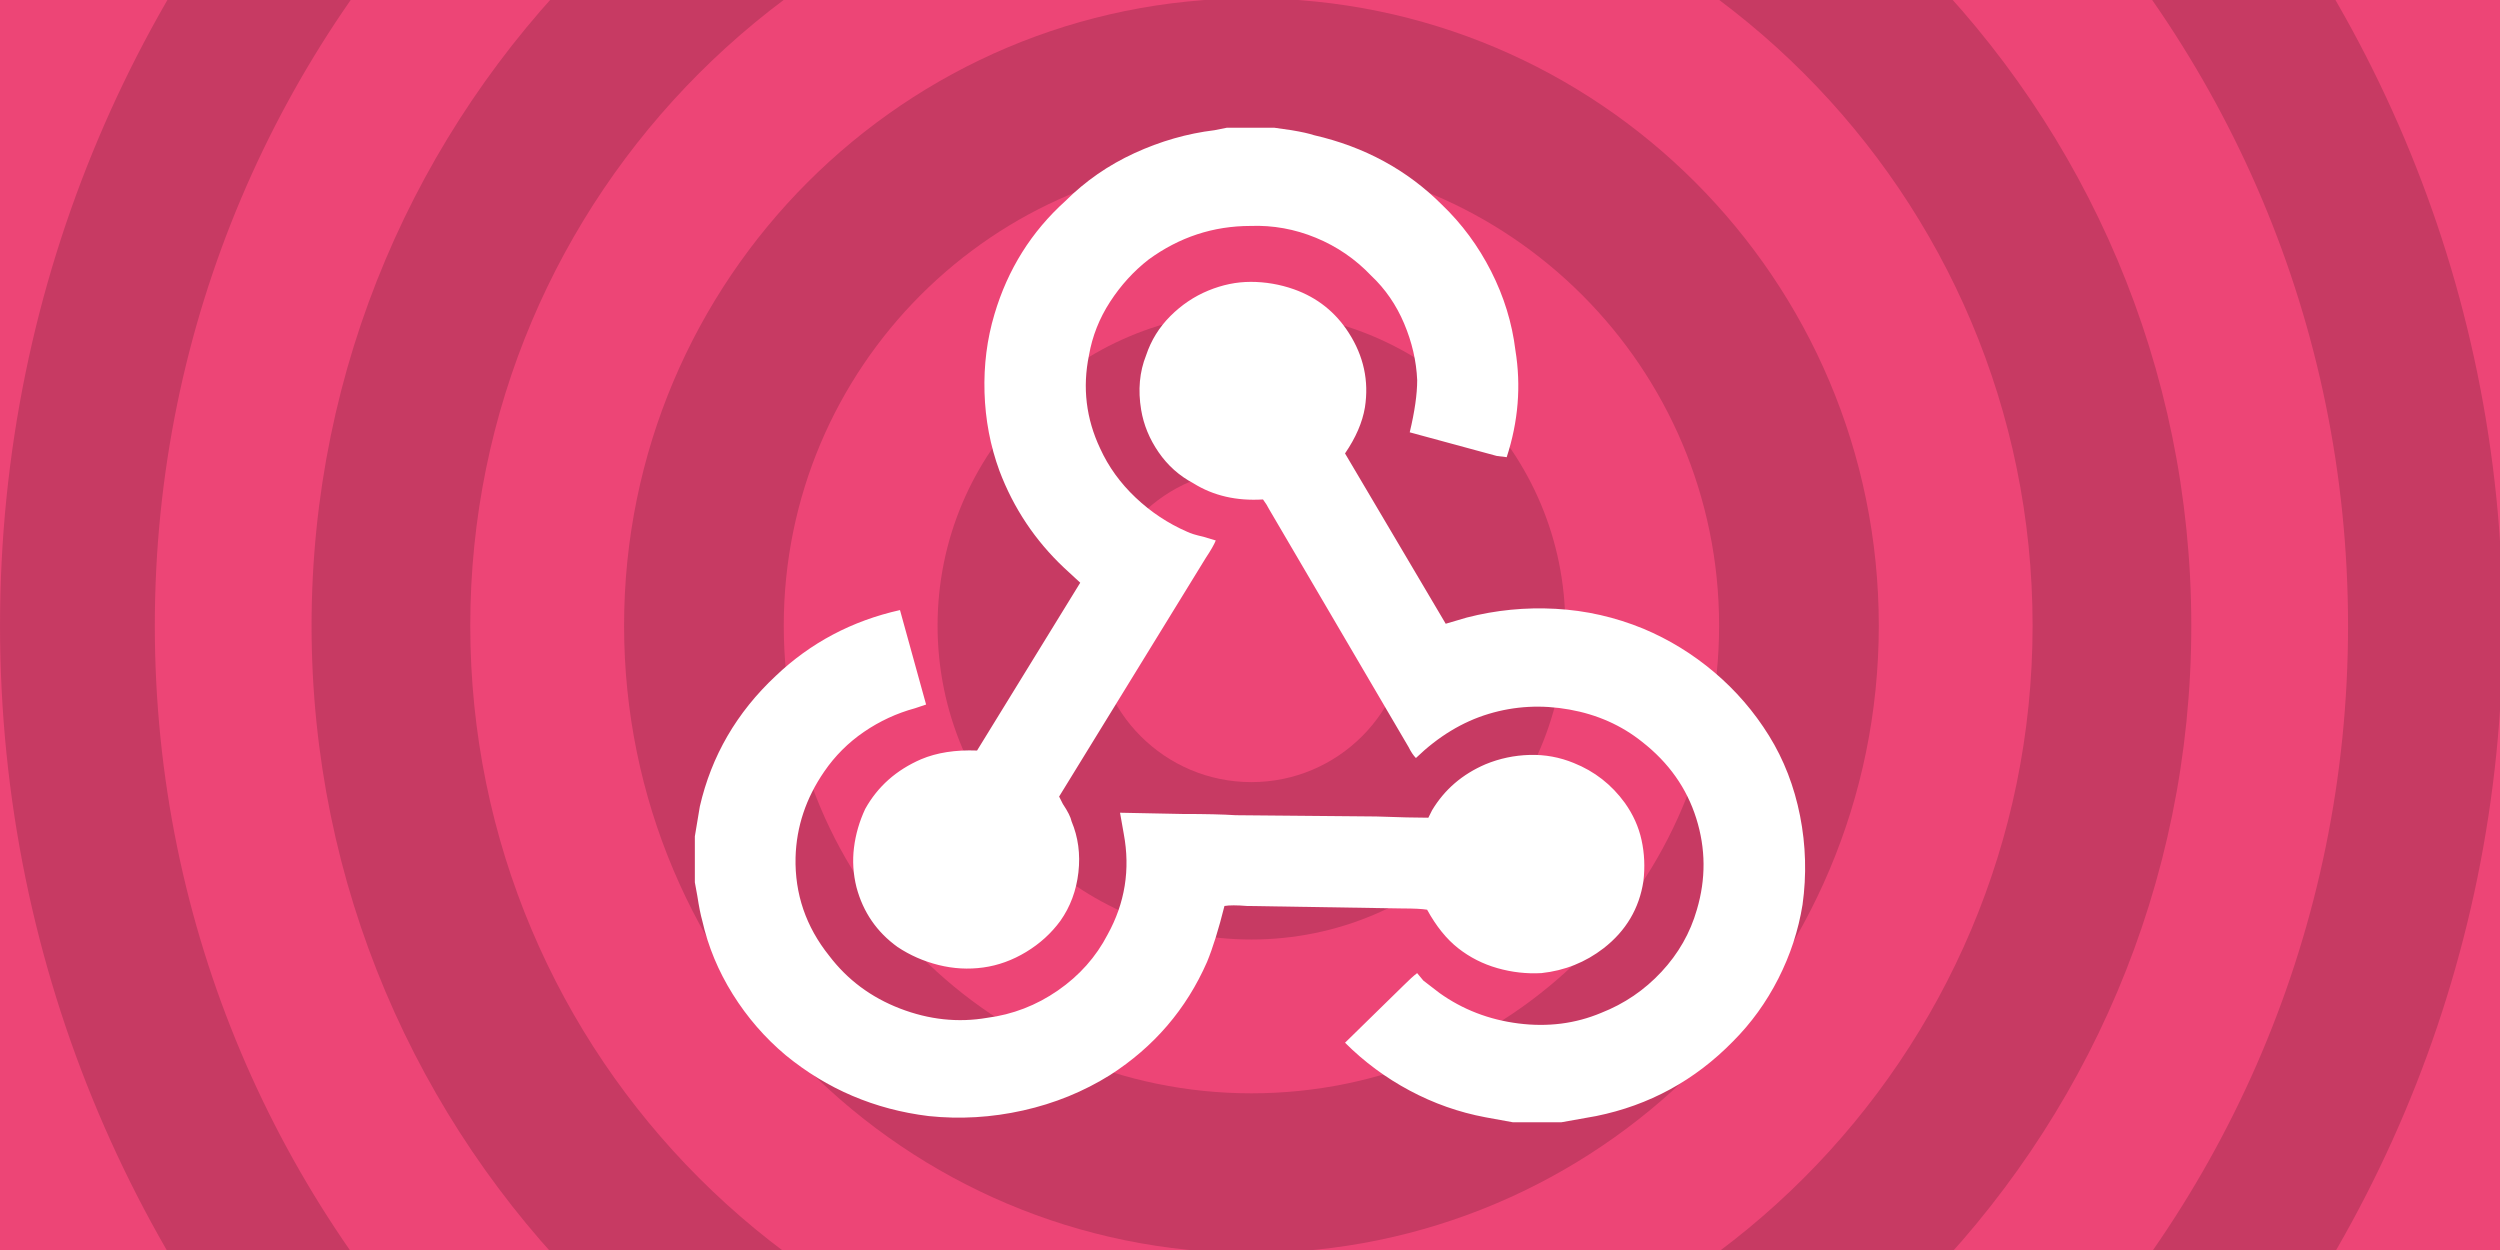 <?xml version="1.0" encoding="UTF-8" standalone="no"?>
<!-- Created with Inkscape (http://www.inkscape.org/) -->

<svg
   width="600"
   height="300"
   viewBox="0 0 158.75 79.375"
   version="1.1"
   id="svg1"
   xml:space="preserve"
   inkscape:version="1.4 (86a8ad7, 2024-10-11)"
   sodipodi:docname="Webhooks.svg"
   xmlns:inkscape="http://www.inkscape.org/namespaces/inkscape"
   xmlns:sodipodi="http://sodipodi.sourceforge.net/DTD/sodipodi-0.dtd"
   xmlns="http://www.w3.org/2000/svg"
   xmlns:svg="http://www.w3.org/2000/svg"><rect x="0" y="0" width="158.75" height="79.375" fill="#333333" stroke="none"/><sodipodi:namedview
     id="namedview1"
     pagecolor="#505050"
     bordercolor="#ffffff"
     borderopacity="1"
     inkscape:showpageshadow="0"
     inkscape:pageopacity="0"
     inkscape:pagecheckerboard="1"
     inkscape:deskcolor="#505050"
     inkscape:document-units="px"
     inkscape:zoom="1.357645"
     inkscape:cx="278.05501"
     inkscape:cy="146.94563"
     inkscape:window-width="1920"
     inkscape:window-height="1017"
     inkscape:window-x="-8"
     inkscape:window-y="-8"
     inkscape:window-maximized="1"
     inkscape:current-layer="layer1" /><defs
     id="defs1" /><g
     inkscape:label="Layer 1"
     inkscape:groupmode="layer"
     id="layer1"><g
       id="g4"
       transform="matrix(0.265,0,0,0.265,-3.4518613e-4,-2.140625e-4)"><path
         fill="#ed4576"
         d="M 0,0 H 600 V 300 H 0 Z"
         style="stroke-width:0.898"
         id="path1" /><path
         fill="#ffd641"
         d="M -19.344,186 C -19.344,9.631 123.631,-133.344 300,-133.344 476.369,-133.344 619.344,9.631 619.344,186 619.344,362.369 476.369,505.344 300,505.344 123.631,505.344 -19.344,362.369 -19.344,186 Z"
         style="fill:#c73a63;fill-opacity:1;fill-rule:nonzero;stroke-linecap:butt;stroke-linejoin:miter;stroke-miterlimit:10;stroke-dasharray:none;stroke-dashoffset:0"
         transform="matrix(0.939,0,0,0.939,18.172,-24.733)"
         id="path2" /><path
         fill="#ffc800"
         d="M 20.156,186 C 20.156,31.446 145.446,-93.844 300,-93.844 454.554,-93.844 579.844,31.446 579.844,186 579.844,340.554 454.554,465.844 300,465.844 145.446,465.844 20.156,340.554 20.156,186 Z"
         style="fill:#ed4576;fill-opacity:1;fill-rule:nonzero;stroke-linecap:butt;stroke-linejoin:miter;stroke-miterlimit:10;stroke-dasharray:none;stroke-dashoffset:0"
         transform="matrix(0.939,0,0,0.939,18.172,-24.733)"
         id="path3" /><path
         fill="#ffd641"
         d="m 60.156,186 c 0,-132.462 107.382,-239.844 239.844,-239.844 132.462,0 239.844,107.382 239.844,239.844 0,132.462 -107.382,239.844 -239.844,239.844 C 167.538,425.844 60.156,318.462 60.156,186 Z"
         style="fill:#c73a63;fill-opacity:1;fill-rule:nonzero;stroke-linecap:butt;stroke-linejoin:miter;stroke-miterlimit:10;stroke-dasharray:none;stroke-dashoffset:0"
         transform="matrix(0.939,0,0,0.939,18.172,-24.733)"
         id="path4" /><path
         fill="#ffc800"
         d="m 100.656,186 c 0,-110.095 89.249,-199.344 199.344,-199.344 110.095,0 199.344,89.249 199.344,199.344 0,110.095 -89.249,199.344 -199.344,199.344 -110.095,0 -199.344,-89.249 -199.344,-199.344 z"
         style="fill:#ed4576;fill-opacity:1;fill-rule:nonzero;stroke-linecap:butt;stroke-linejoin:miter;stroke-miterlimit:10;stroke-dasharray:none;stroke-dashoffset:0"
         transform="matrix(0.939,0,0,0.939,18.172,-24.733)"
         id="path5" /><path
         fill="#ffd641"
         d="m 139.906,186 c 0,-88.418 71.677,-160.094 160.094,-160.094 88.418,0 160.094,71.677 160.094,160.094 0,88.418 -71.677,160.094 -160.094,160.094 -88.418,0 -160.094,-71.677 -160.094,-160.094 z"
         style="fill:#c73a63;fill-opacity:1;fill-rule:nonzero;stroke-linecap:butt;stroke-linejoin:miter;stroke-miterlimit:10;stroke-dasharray:none;stroke-dashoffset:0"
         transform="matrix(0.939,0,0,0.939,18.172,-24.733)"
         id="path6" /><path
         fill="#ffc800"
         d="m 180.656,186 c 0,-65.912 53.432,-119.344 119.344,-119.344 65.912,0 119.344,53.432 119.344,119.344 0,65.912 -53.432,119.344 -119.344,119.344 -65.912,0 -119.344,-53.432 -119.344,-119.344 z"
         style="fill:#ed4576;fill-opacity:1;fill-rule:nonzero;stroke-linecap:butt;stroke-linejoin:miter;stroke-miterlimit:10;stroke-dasharray:none;stroke-dashoffset:0"
         transform="matrix(0.939,0,0,0.939,18.172,-24.733)"
         id="path7" /><path
         fill="#ffd641"
         d="m 219.906,186 c 0,-44.235 35.859,-80.094 80.094,-80.094 44.235,0 80.094,35.859 80.094,80.094 0,44.235 -35.859,80.094 -80.094,80.094 -44.235,0 -80.094,-35.859 -80.094,-80.094 z"
         style="fill:#c73a63;fill-opacity:1;fill-rule:nonzero;stroke-linecap:butt;stroke-linejoin:miter;stroke-miterlimit:10;stroke-dasharray:none;stroke-dashoffset:0"
         transform="matrix(0.939,0,0,0.939,18.172,-24.733)"
         id="path8" /><path
         fill="#ffc800"
         d="m 260.073,186 c 0,-22.051 17.876,-39.927 39.927,-39.927 22.051,0 39.927,17.876 39.927,39.927 0,22.051 -17.876,39.927 -39.927,39.927 -22.051,0 -39.927,-17.876 -39.927,-39.927 z"
         style="fill:#ed4576;fill-opacity:1;fill-rule:nonzero;stroke-linecap:butt;stroke-linejoin:miter;stroke-miterlimit:10;stroke-dasharray:none;stroke-dashoffset:0"
         transform="matrix(0.939,0,0,0.939,18.172,-24.733)"
         id="path9" /></g><path
       fill="#000000"
       d="m 77.99,8.11 h -0.079 l -0.789,0.158 q -2.605,0.316 -5.092,1.46 -2.487,1.145 -4.381,3.039 -3.237,2.921 -4.5,7.184 -0.71,2.368 -0.632,4.973 0.079,2.605 0.947,4.973 1.342,3.552 4.105,6.158 l 1.026,0.947 -6.552,10.657 q -2.053,-0.079 -3.552,0.553 -2.368,1.026 -3.552,3.158 -0.553,1.184 -0.71,2.447 -0.158,1.263 0.158,2.526 0.632,2.368 2.605,3.789 1.184,0.789 2.605,1.145 1.421,0.355 2.842,0.158 1.421,-0.197 2.724,-0.987 1.303,-0.789 2.171,-1.974 0.947,-1.342 1.145,-3.079 0.197,-1.737 -0.434,-3.237 -0.079,-0.395 -0.553,-1.105 L 67.254,50.582 76.569,35.425 q 0.474,-0.71 0.632,-1.105 l -0.789,-0.237 q -0.71,-0.158 -1.026,-0.316 -1.816,-0.789 -3.276,-2.171 -1.46,-1.382 -2.25,-3.118 -1.342,-2.842 -0.71,-5.921 0.316,-1.816 1.342,-3.395 1.026,-1.579 2.447,-2.684 2.921,-2.131 6.473,-2.131 2.131,-0.079 4.145,0.75 2.013,0.829 3.513,2.408 1.342,1.263 2.092,3.039 0.75,1.776 0.829,3.592 0,1.342 -0.474,3.316 l 5.526,1.5 0.632,0.079 q 1.105,-3.395 0.553,-6.789 Q 95.91,19.636 94.687,17.228 93.463,14.82 91.568,13.005 88.253,9.689 83.437,8.584 82.964,8.426 82.016,8.268 L 80.911,8.11 Z m 1.421,9.789 q -1.342,0 -2.684,0.553 -1.342,0.553 -2.408,1.618 -1.066,1.066 -1.539,2.487 -0.632,1.579 -0.316,3.474 0.237,1.421 1.105,2.684 0.868,1.263 2.21,1.974 1.895,1.184 4.421,1.026 0.237,0.316 0.395,0.632 l 8.842,15.078 q 0.237,0.474 0.474,0.71 2.131,-2.053 4.618,-2.802 2.487,-0.75 5.131,-0.276 2.645,0.474 4.618,2.053 2.526,1.974 3.434,4.855 0.908,2.881 0.039,5.802 -0.632,2.21 -2.25,3.947 -1.618,1.737 -3.829,2.605 -2.447,1.026 -5.25,0.671 -2.802,-0.355 -5.013,-1.934 -0.316,-0.237 -1.026,-0.789 l -0.395,-0.474 q -0.316,0.237 -0.868,0.789 l -3.71,3.631 q 1.816,1.816 4.105,3.039 2.289,1.224 4.816,1.697 l 1.737,0.316 h 3.079 l 2.21,-0.395 q 5.052,-1.026 8.684,-4.737 1.737,-1.737 2.881,-3.987 1.145,-2.25 1.539,-4.697 0.395,-2.842 -0.158,-5.644 -0.553,-2.802 -1.974,-5.092 -1.421,-2.289 -3.474,-4.026 -2.053,-1.737 -4.5,-2.763 -2.684,-1.105 -5.566,-1.263 -2.881,-0.158 -5.644,0.553 l -1.342,0.395 -6.394,-10.815 q 1.026,-1.5 1.263,-2.921 0.395,-2.526 -1.026,-4.737 -1.263,-1.974 -3.474,-2.763 -1.342,-0.474 -2.763,-0.474 z m -22.262,20.841 q -4.579,1.026 -7.894,4.184 -3.71,3.474 -4.816,8.289 l -0.316,1.895 v 2.921 l 0.158,0.868 q 0.158,1.026 0.316,1.579 0.553,2.447 1.934,4.658 1.382,2.21 3.355,3.868 3.947,3.237 9.078,3.868 3,0.316 6,-0.355 3,-0.671 5.526,-2.25 4.184,-2.684 6.158,-7.184 0.553,-1.342 1.105,-3.552 0.474,-0.079 1.421,0 l 9.868,0.158 q 1.105,0 1.579,0.079 0.868,1.579 1.974,2.447 1.105,0.868 2.487,1.263 1.382,0.395 2.802,0.316 2.21,-0.237 3.947,-1.579 2.131,-1.658 2.526,-4.263 0.158,-1.342 -0.118,-2.605 -0.276,-1.263 -1.066,-2.368 -1.263,-1.737 -3.237,-2.526 -1.342,-0.553 -2.802,-0.513 -1.46,0.039 -2.802,0.592 -2.21,0.947 -3.395,2.921 l -0.237,0.474 q -1.105,0 -3.316,-0.079 L 78.464,51.766 Q 77.28,51.687 75.069,51.687 l -3.947,-0.079 0.237,1.342 q 0.632,3.395 -1.026,6.394 -1.105,2.131 -3.158,3.552 -2.053,1.421 -4.5,1.737 -2.763,0.474 -5.526,-0.592 -2.763,-1.066 -4.5,-3.355 -2.21,-2.763 -2.131,-6.237 0.079,-2.921 1.816,-5.447 1.026,-1.5 2.526,-2.526 1.5,-1.026 3.237,-1.5 l 0.71,-0.237 z"
       id="path1-8"
       style="fill:#ffffff;fill-opacity:1;stroke-width:0.079" /></g></svg>
